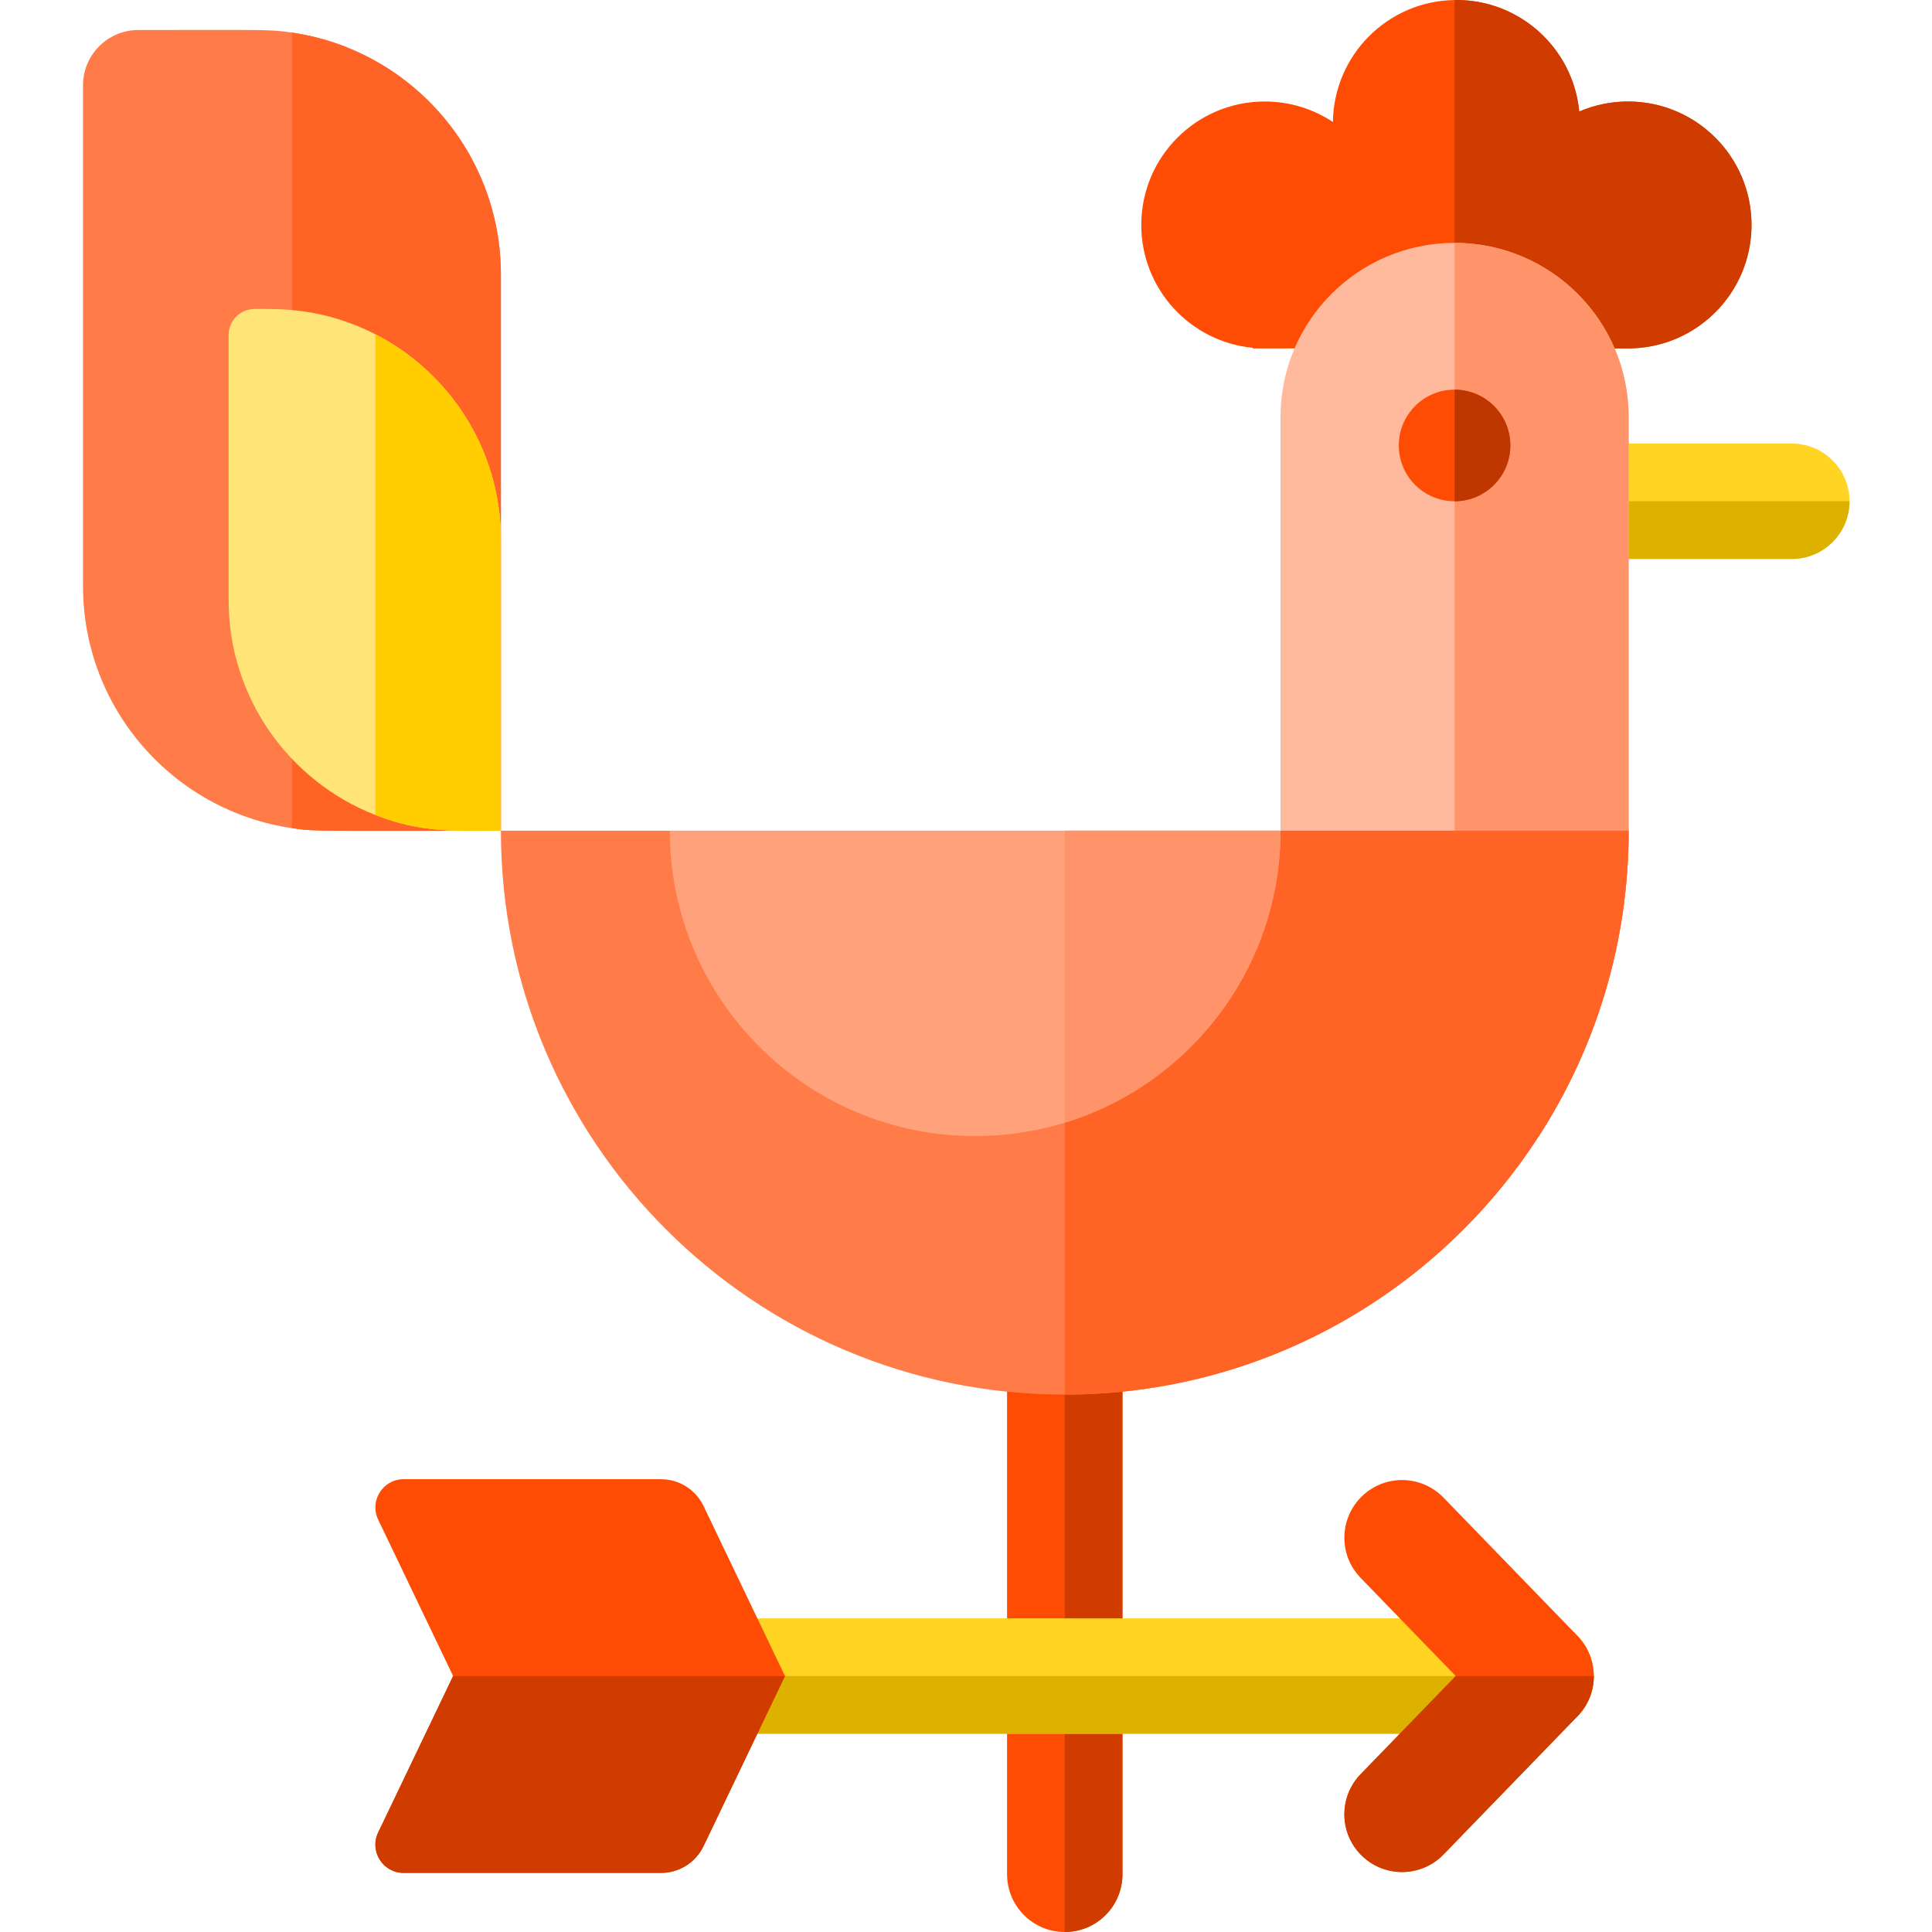 <svg height="512pt" viewBox="-22 0 512 512" width="512pt" xmlns="http://www.w3.org/2000/svg"><path d="m110.742 72.785v147.371c-50.289 0-49.141.223-55.375-.688-31.32-4.586-55.367-31.559-55.367-64.148v-132.699c0-8.105 6.566-14.672 14.672-14.672 33.996 0 34.586-.203 40.695.688 31.32 4.574 55.375 31.547 55.375 64.148zm0 0" fill="#ff7c48"/><path d="m110.742 72.785v147.371c-50.289 0-49.141.223-55.375-.688v-210.832c31.32 4.574 55.375 31.547 55.375 64.148zm0 0" fill="#ff6426"/><path d="m110.738 142.992v77.156c-12.062 0-20.863.676-33.266-4.168-22.762-8.891-38.887-31.027-38.887-56.938v-70.246c0-3.812 3.098-6.91 6.91-6.91 6.016 0 17.895-.523 31.977 6.695 19.75 10.121 33.266 30.691 33.266 54.41zm0 0" fill="#ffe477"/><path d="m110.738 142.992v77.156c-12.062 0-20.863.676-33.266-4.168v-127.398c19.75 10.121 33.266 30.691 33.266 54.41zm0 0" fill="#ffcd00"/><path d="m468.141 132.84c0 8.438-6.852 15.289-15.289 15.289h-53.277c-8.438 0-15.289-6.852-15.289-15.289 0-8.449 6.852-15.289 15.289-15.289h53.277c8.438 0 15.289 6.84 15.289 15.289zm0 0" fill="#ffd422"/><path d="m468.141 132.84c0 8.438-6.852 15.289-15.289 15.289h-53.277c-8.438 0-15.289-6.852-15.289-15.289zm0 0" fill="#ddb100"/><path d="m275.461 343.172v153.539c0 8.441-6.84 15.289-15.289 15.289-8.441 0-15.289-6.848-15.289-15.289v-153.539c0-8.441 6.848-15.289 15.289-15.289 8.449 0 15.289 6.848 15.289 15.289zm0 0" fill="#ff4c04"/><path d="m275.461 343.172v153.539c0 8.441-6.84 15.289-15.289 15.289v-184.117c8.449 0 15.289 6.848 15.289 15.289zm0 0" fill="#d03b00"/><path d="m400.371 444.168c0 8.449-6.84 15.289-15.289 15.289h-265.242c-8.449 0-15.289-6.84-15.289-15.289 0-8.438 6.84-15.289 15.289-15.289h265.242c8.449 0 15.289 6.852 15.289 15.289zm0 0" fill="#ffd422"/><path d="m400.371 444.168c0 8.449-6.84 15.289-15.289 15.289h-265.242c-8.449 0-15.289-6.84-15.289-15.289zm0 0" fill="#ddb100"/><path d="m400.371 444.168c0 3.844-1.438 7.676-4.312 10.641l-35.52 36.652c-5.871 6.066-15.578 6.211-21.621.336-6.062-5.871-6.215-15.551-.336-21.617l25.207-26.012-25.207-26.012c-5.879-6.055-5.727-15.734.336-21.617 6.055-5.871 15.738-5.727 21.621.336l35.52 36.652c2.875 2.965 4.312 6.801 4.312 10.641zm0 0" fill="#ff4c04"/><path d="m400.371 444.168c0 3.844-1.438 7.676-4.312 10.641l-35.52 36.652c-5.871 6.066-15.578 6.211-21.621.336-6.062-5.871-6.215-15.551-.336-21.617l25.207-26.012zm0 0" fill="#d03b00"/><path d="m186.031 444.168-21.586 45.07c-2.082 4.344-6.465 7.105-11.285 7.105h-68.199c-5.504 0-9.121-5.746-6.746-10.711l19.867-41.465-19.867-41.461c-2.375-4.965 1.242-10.703 6.746-10.703h68.199c4.82 0 9.203 2.762 11.285 7.105zm0 0" fill="#ff4c04"/><path d="m186.031 444.168-21.586 45.07c-2.082 4.344-6.465 7.105-11.285 7.105h-68.199c-5.504 0-9.121-5.746-6.746-10.711l19.867-41.465zm0 0" fill="#d03b00"/><path d="m442.168 59.617c0 18.059-14.645 32.715-32.715 32.715h-99.469v-.16c-16.574-1.602-29.531-15.566-29.531-32.555 0-18.074 14.648-32.719 32.719-32.719 6.688 0 12.895 2.008 18.07 5.441.207-17.734 14.516-32.086 32.23-32.328.164-.012.316-.012.48-.012 17.012 0 30.973 12.965 32.562 29.559 3.977-1.711 8.34-2.66 12.938-2.66 18.07 0 32.715 14.645 32.715 32.719zm0 0" fill="#ff4c04"/><path d="m442.168 59.617c0 18.059-14.645 32.715-32.715 32.715h-45.98v-92.32c.164-.012.316-.012.48-.012 17.012 0 30.973 12.965 32.562 29.559 3.977-1.711 8.34-2.66 12.938-2.66 18.07 0 32.715 14.645 32.715 32.719zm0 0" fill="#d03b00"/><path d="m409.605 110.488v109.66c0 29.824-8.738 57.598-23.789 80.93h-68.465v-190.59c0-25.473 20.648-46.121 46.121-46.121 25.48 0 46.133 20.648 46.133 46.121zm0 0" fill="#ffb99d"/><path d="m409.605 110.488v109.66c0 29.824-8.738 57.598-23.789 80.93h-22.344v-236.711c25.48 0 46.133 20.648 46.133 46.121zm0 0" fill="#ff946a"/><path d="m378.262 118.051c0 8.164-6.621 14.785-14.785 14.785-8.168 0-14.785-6.621-14.785-14.785 0-8.168 6.617-14.789 14.785-14.789 8.164 0 14.785 6.621 14.785 14.789zm0 0" fill="#ff4c04"/><path d="m378.262 118.051c0 8.164-6.613 14.789-14.789 14.789v-29.578c8.176 0 14.789 6.625 14.789 14.789zm0 0" fill="#bf3700"/><path d="m110.742 220.152c0 82.527 66.902 149.43 149.434 149.43 52.707 0 99.047-27.297 125.645-68.508 15.051-23.324 23.785-51.105 23.785-80.922zm0 0" fill="#ff7c48"/><path d="m409.605 220.148c0 29.824-8.738 57.598-23.789 80.93-26.594 41.207-72.938 68.504-125.645 68.504v-149.434zm0 0" fill="#ff6426"/><path d="m317.348 220.152c0 36.418-24.066 67.23-57.172 77.371-7.512 2.305-15.48 3.547-23.746 3.547-44.695 0-80.918-36.223-80.918-80.918zm0 0" fill="#ffa17b"/><path d="m317.348 220.152c0 36.418-24.066 67.23-57.172 77.371v-77.371zm0 0" fill="#ff946a"/></svg>
